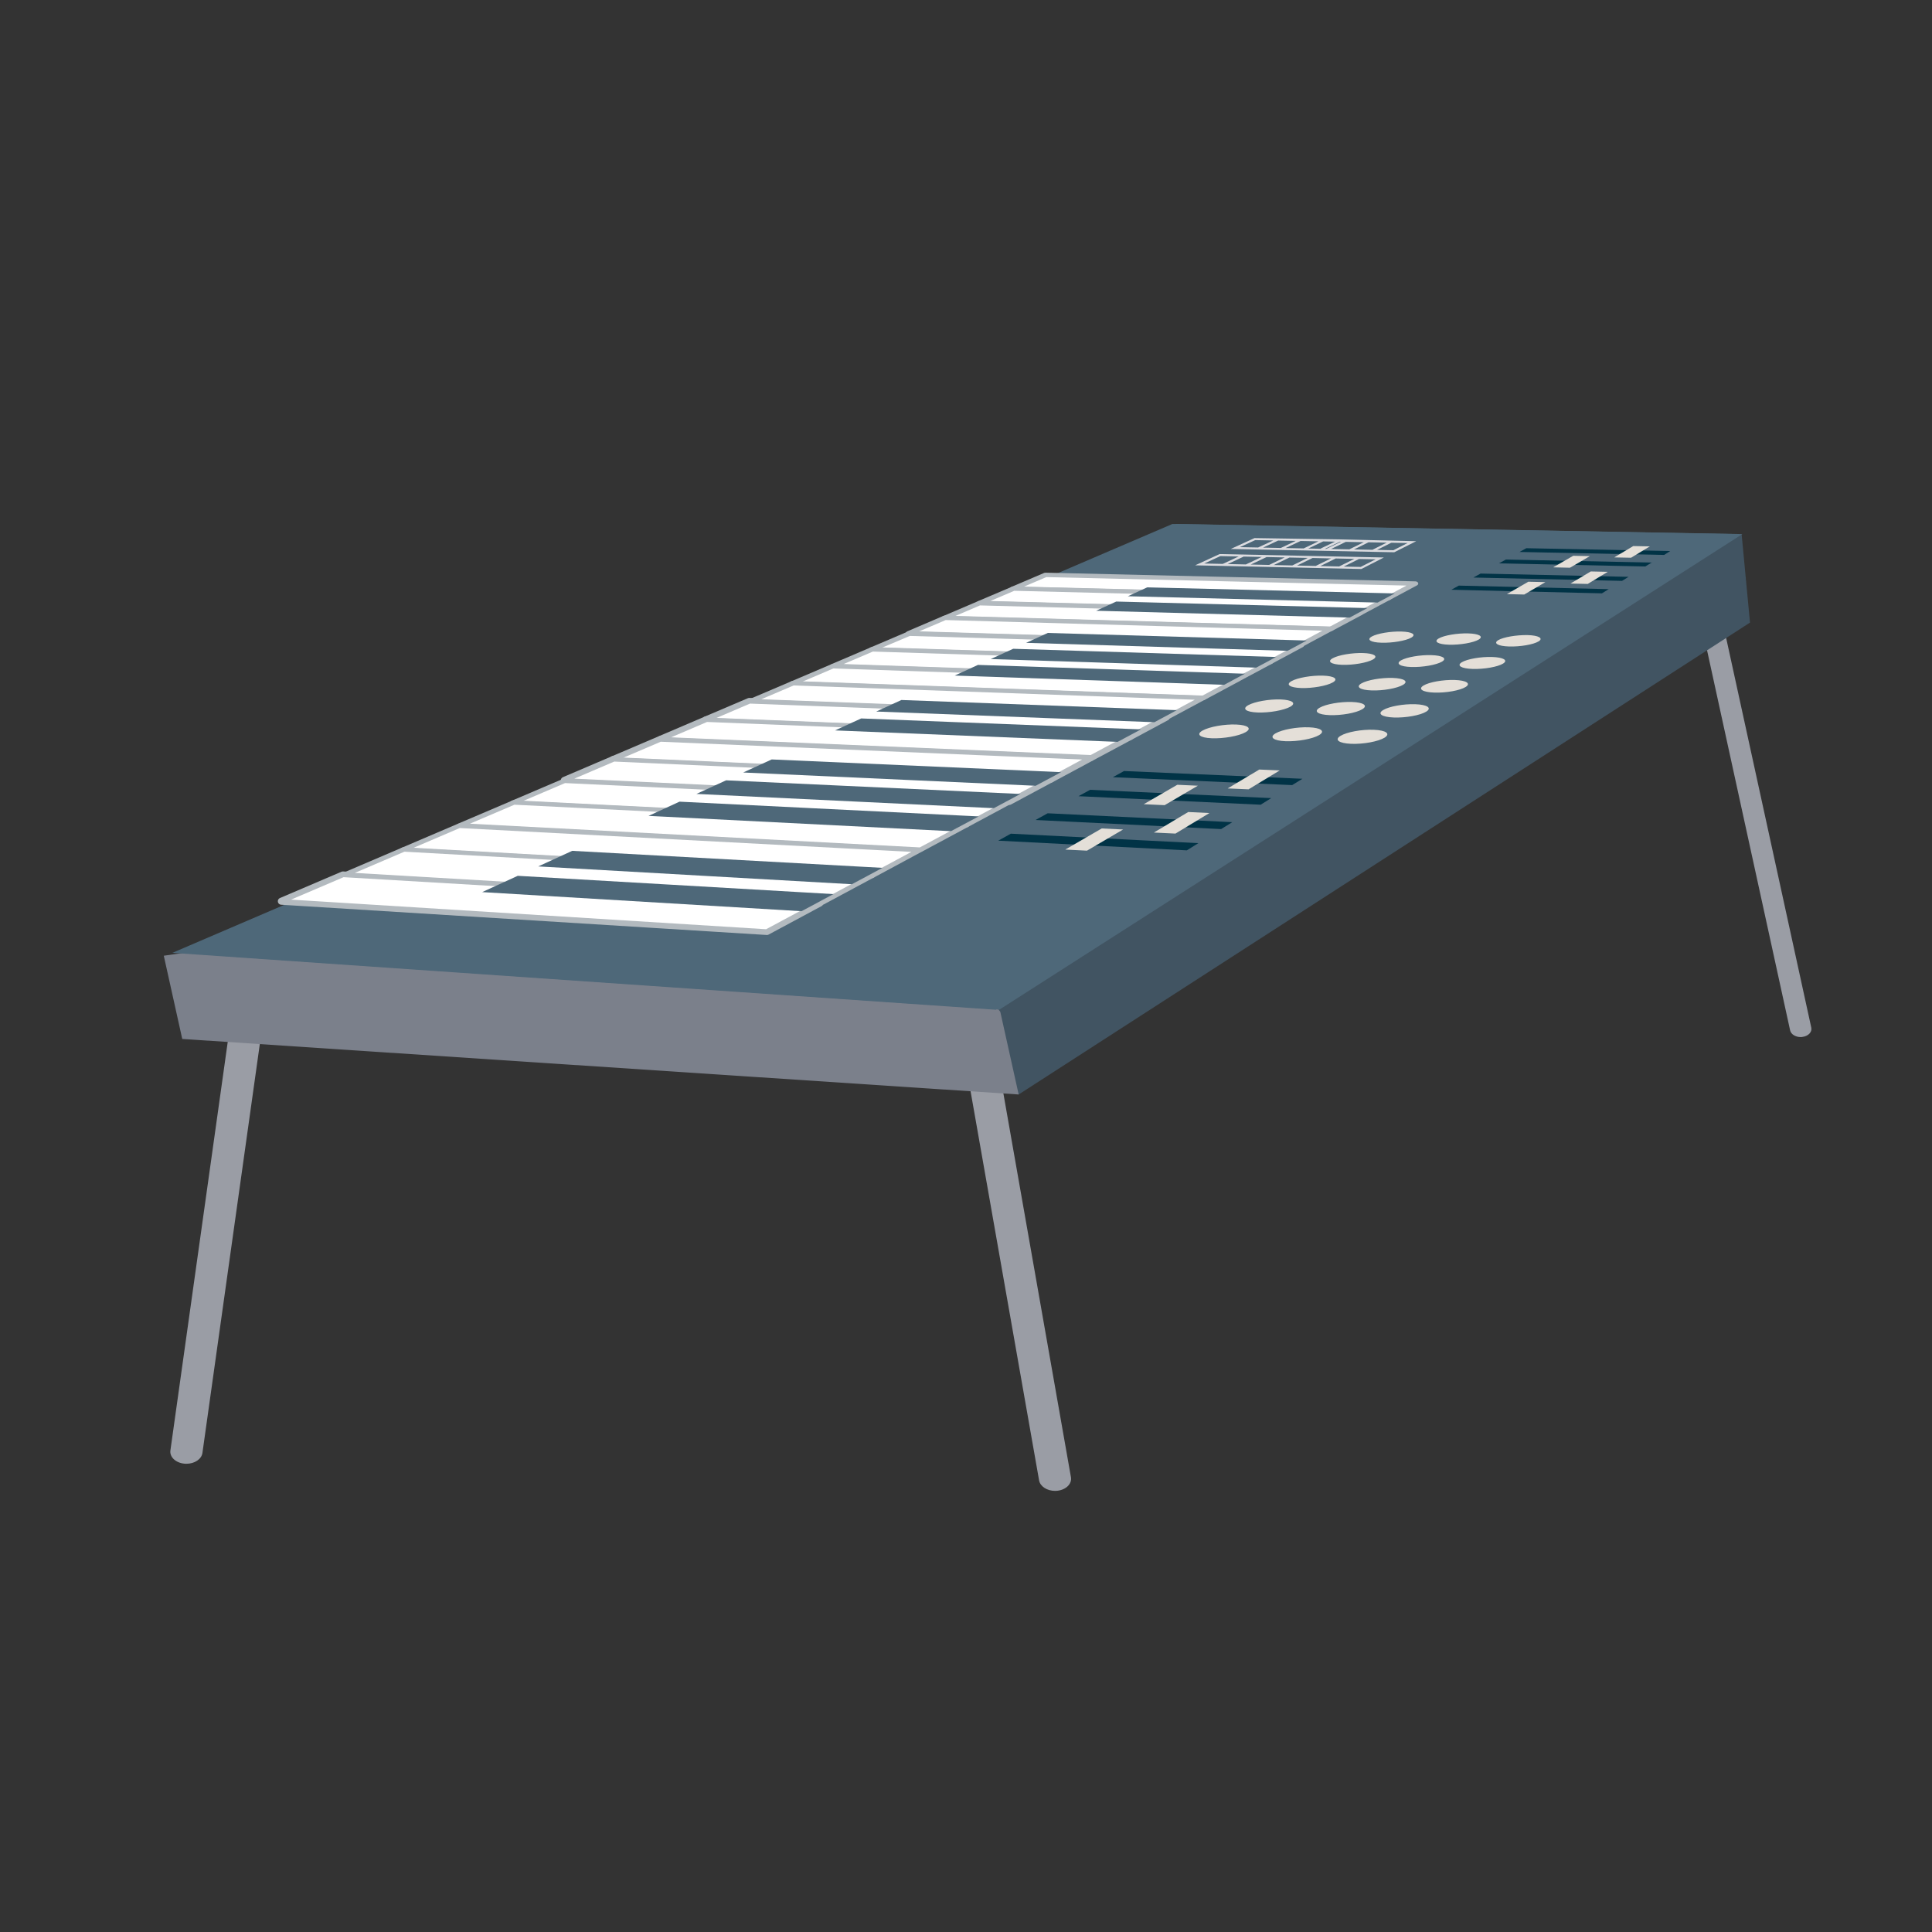 <?xml version="1.0" encoding="utf-8"?>
<!-- Generator: Adobe Illustrator 14.0.0, SVG Export Plug-In . SVG Version: 6.00 Build 43363)  -->
<!DOCTYPE svg PUBLIC "-//W3C//DTD SVG 1.1//EN" "http://www.w3.org/Graphics/SVG/1.1/DTD/svg11.dtd">
<svg version="1.1" id="Layer_1" xmlns="http://www.w3.org/2000/svg" xmlns:xlink="http://www.w3.org/1999/xlink" x="0px" y="0px"
	 width="150px" height="150px" viewBox="0 0 150 150" enable-background="new 0 0 150 150" xml:space="preserve">
<rect x="0" y="0" width="150" height="150" fill="#333333" stroke="none"/>
<g id="ukb1">
	<path fill="#9A9DA5" d="M139.805,80.518c-0.402,0-0.757-0.218-0.821-0.524l-7.231-33.085c-0.075-0.339,0.234-0.66,0.685-0.723
		c0.455-0.054,0.887,0.171,0.961,0.512l7.229,33.09c0.075,0.337-0.233,0.66-0.683,0.716
		C139.895,80.515,139.848,80.518,139.805,80.518z M14.475,113.646c-0.044,0-0.088-0.001-0.133-0.005
		c-0.687-0.054-1.185-0.514-1.112-1.029l4.488-31.981c0.071-0.514,0.684-0.884,1.374-0.834c0.688,0.055,1.185,0.516,1.113,1.029
		l-4.489,31.982C15.649,113.289,15.106,113.646,14.475,113.646z M81.913,115.751c-0.618,0-1.154-0.343-1.238-0.814l-5.497-31.221
		c-0.088-0.513,0.397-0.981,1.073-1.05c0.686-0.067,1.314,0.293,1.401,0.806l5.496,31.221c0.09,0.513-0.391,0.982-1.071,1.05
		C82.023,115.748,81.969,115.751,81.913,115.751z"/>
	<polygon fill="#415462" points="135.222,41.499 135.869,48.338 79.089,84.975 64.795,80.111 68.157,66.22 	"/>
	<polygon fill="#7B808B" points="12.716,74.202 14.15,80.664 79.089,84.975 77.663,78.557 68.157,66.22 	"/>
	<polygon fill="#4E6879" points="13.379,73.98 91.023,40.682 134.989,41.469 77.318,78.396 	"/>
	<polygon fill="#4E6879" points="13.7,73.968 91.33,40.681 135.276,41.467 77.597,78.384 	"/>
	<g>
		<g>
			<polygon fill="#FFFFFF" points="78.652,45.71 81.177,44.633 109.887,45.308 107.775,46.438 			"/>
			<path fill="#B3BABF" d="M107.775,46.61c-0.002,0-0.004,0-0.007,0l-29.123-0.728c-0.104-0.002-0.191-0.055-0.216-0.129
				c-0.022-0.075,0.017-0.153,0.11-0.191l2.521-1.077c0.037-0.017,0.082-0.02,0.124-0.022l28.707,0.674
				c0.099,0.002,0.183,0.051,0.212,0.121c0.028,0.07-0.005,0.144-0.085,0.189l-2.11,1.131
				C107.87,46.598,107.825,46.61,107.775,46.61z M79.47,45.56l28.235,0.705l1.495-0.801l-27.968-0.658L79.47,45.56z"/>
		</g>
		<g>
			<polygon fill="#FFFFFF" points="76.077,46.812 78.689,45.697 107.809,46.423 105.619,47.593 			"/>
			<path fill="#B3BABF" d="M105.619,47.765c-0.001,0-0.003,0-0.009,0l-29.542-0.782c-0.102-0.002-0.193-0.056-0.212-0.131
				c-0.027-0.074,0.016-0.151,0.106-0.189l2.614-1.114c0.036-0.016,0.084-0.021,0.121-0.022l29.118,0.725
				c0.098,0.002,0.184,0.052,0.212,0.118c0.029,0.068-0.007,0.144-0.086,0.189l-2.188,1.17
				C105.715,47.754,105.669,47.765,105.619,47.765z M76.891,46.662l28.659,0.757l1.576-0.842l-28.38-0.708L76.891,46.662z"/>
		</g>
		<g>
			<polygon fill="#FFFFFF" points="73.326,47.988 76.029,46.832 105.58,47.617 103.316,48.829 			"/>
			<path fill="#B3BABF" d="M103.316,49.001c-0.003,0-0.007,0-0.009,0l-29.99-0.842c-0.103-0.003-0.189-0.056-0.213-0.131
				c-0.025-0.074,0.019-0.151,0.108-0.189l2.703-1.156c0.038-0.017,0.086-0.024,0.123-0.022l29.56,0.785
				c0.09,0.002,0.185,0.052,0.21,0.122c0.021,0.065-0.007,0.145-0.087,0.188l-2.268,1.213
				C103.411,48.99,103.364,49.001,103.316,49.001z M74.137,47.839l29.109,0.817l1.653-0.886l-28.813-0.766L74.137,47.839z"/>
		</g>
		<g>
			<polygon fill="#FFFFFF" points="70.562,49.166 73.365,47.969 103.345,48.815 100.996,50.076 			"/>
			<path fill="#B3BABF" d="M100.996,50.247c-0.005,0-0.008,0-0.01,0l-30.435-0.908c-0.103-0.005-0.193-0.059-0.213-0.13
				c-0.025-0.075,0.017-0.151,0.108-0.192l2.792-1.197c0.049-0.015,0.088-0.022,0.123-0.021l29.981,0.845
				c0.096,0.002,0.193,0.051,0.211,0.121c0.028,0.068-0.007,0.146-0.087,0.189l-2.351,1.26
				C101.09,50.236,101.045,50.247,100.996,50.247z M71.369,49.018l29.557,0.884l1.744-0.936l-29.247-0.825L71.369,49.018z"/>
		</g>
		
			<polygon fill="#FFFFFF" stroke="#B3BABF" stroke-width="0.543" stroke-linecap="round" stroke-linejoin="round" stroke-miterlimit="10" points="
			54.79,55.9 58.174,54.457 90.556,55.677 87.693,57.215 		"/>
		
			<polygon fill="#FFFFFF" stroke="#B3BABF" stroke-width="0.543" stroke-linecap="round" stroke-linejoin="round" stroke-miterlimit="10" points="
			51.318,57.385 54.838,55.88 87.734,57.193 84.746,58.795 		"/>
		
			<polygon fill="#FFFFFF" stroke="#B3BABF" stroke-width="0.543" stroke-linecap="round" stroke-linejoin="round" stroke-miterlimit="10" points="
			47.583,58.979 51.252,57.413 84.691,58.825 81.577,60.499 		"/>
		
			<polygon fill="#FFFFFF" stroke="#B3BABF" stroke-width="0.543" stroke-linecap="round" stroke-linejoin="round" stroke-miterlimit="10" points="
			43.811,60.59 47.635,58.956 81.62,60.472 78.367,62.22 		"/>
		<g>
			<polygon fill="#FFFFFF" points="67.674,50.432 70.579,49.192 101.025,50.103 98.584,51.414 			"/>
			<path fill="#B3BABF" d="M98.584,51.585c-0.003,0-0.006,0-0.01,0l-30.91-0.982c-0.102-0.003-0.188-0.057-0.213-0.131
				c-0.023-0.074,0.021-0.151,0.108-0.19l2.905-1.24c0.036-0.016,0.079-0.023,0.122-0.022l30.448,0.912
				c0.099,0.003,0.184,0.051,0.211,0.118c0.027,0.066-0.008,0.144-0.087,0.189l-2.442,1.31
				C98.68,51.575,98.632,51.585,98.584,51.585z M68.479,50.286l30.037,0.955l1.834-0.986l-29.714-0.881L68.479,50.286z"/>
		</g>
		<g>
			<polygon fill="#FFFFFF" points="64.702,51.701 67.715,50.413 98.622,51.394 96.083,52.757 			"/>
			<path fill="#B3BABF" d="M96.083,52.929c-0.004,0-0.009,0-0.01,0l-31.381-1.056c-0.104-0.004-0.19-0.057-0.214-0.131
				c-0.023-0.074,0.021-0.152,0.109-0.19l3.013-1.288c0.037-0.016,0.08-0.025,0.124-0.022l30.907,0.981
				c0.098,0.002,0.182,0.052,0.211,0.122c0.026,0.07-0.008,0.146-0.087,0.189l-2.548,1.362
				C96.178,52.918,96.129,52.929,96.083,52.929z M65.501,51.556l30.511,1.027l1.935-1.038L67.77,50.587L65.501,51.556z"/>
		</g>
		<g>
			<polygon fill="#FFFFFF" points="61.513,53.063 64.645,51.726 96.031,52.783 93.394,54.199 			"/>
			<path fill="#B3BABF" d="M93.394,54.37c-0.002,0-0.007,0-0.01,0l-31.881-1.135c-0.102-0.003-0.189-0.057-0.212-0.131
				s0.021-0.151,0.109-0.189l3.13-1.337c0.038-0.016,0.081-0.023,0.124-0.022l31.389,1.058c0.098,0.002,0.182,0.051,0.21,0.122
				c0.026,0.07-0.007,0.146-0.088,0.188l-2.638,1.416C93.488,54.359,93.441,54.37,93.394,54.37z M62.311,52.92l31.014,1.104
				l2.037-1.092L64.7,51.899L62.311,52.92z"/>
		</g>
		<g>
			<polygon fill="#FFFFFF" points="58.307,54.432 61.561,53.044 93.433,54.179 90.686,55.653 			"/>
			<path fill="#B3BABF" d="M90.686,55.825c-0.005,0-0.008,0-0.019,0L58.29,54.601c-0.103-0.003-0.188-0.057-0.211-0.131
				c-0.024-0.075,0.021-0.15,0.109-0.188l3.254-1.388c0.037-0.014,0.083-0.024,0.123-0.021l31.874,1.135
				c0.093,0.003,0.181,0.053,0.208,0.121c0.022,0.068-0.011,0.145-0.089,0.188l-2.747,1.475
				C90.781,55.814,90.734,55.825,90.686,55.825z M59.104,54.29l31.512,1.189l2.147-1.151l-31.146-1.109L59.104,54.29z"/>
		</g>
		<g>
			<polygon fill="#FFFFFF" points="54.79,55.9 58.174,54.457 90.556,55.677 87.693,57.215 			"/>
			<path fill="#B3BABF" d="M87.693,57.386c-0.003,0-0.008,0-0.012,0l-32.904-1.313c-0.101-0.005-0.187-0.058-0.211-0.132
				c-0.023-0.074,0.021-0.151,0.109-0.188l3.383-1.444c0.038-0.017,0.081-0.024,0.125-0.022l32.381,1.222
				c0.099,0.003,0.182,0.053,0.21,0.123c0.027,0.069-0.009,0.145-0.089,0.187l-2.862,1.538
				C87.789,57.375,87.74,57.386,87.693,57.386z M55.581,55.761l32.043,1.279l2.267-1.216l-31.662-1.197L55.581,55.761z"/>
		</g>
		<g>
			<polygon fill="#FFFFFF" points="51.318,57.385 54.838,55.88 87.734,57.193 84.746,58.795 			"/>
			<path fill="#B3BABF" d="M84.746,58.966c-0.005,0-0.018,0-0.018,0L51.3,57.557c-0.1-0.005-0.186-0.059-0.209-0.132
				c-0.023-0.074,0.021-0.15,0.109-0.188l3.521-1.505c0.038-0.017,0.082-0.021,0.125-0.022l32.895,1.313
				c0.095,0.004,0.182,0.054,0.205,0.123c0.027,0.069-0.009,0.144-0.089,0.188l-2.985,1.602
				C84.84,58.956,84.795,58.966,84.746,58.966z M52.104,57.246L84.68,58.62l2.391-1.282l-32.177-1.285L52.104,57.246z"/>
		</g>
		<g>
			<polygon fill="#FFFFFF" points="47.583,58.979 51.252,57.413 84.691,58.825 81.577,60.499 			"/>
			<path fill="#B3BABF" d="M81.577,60.67c-0.008,0-0.01,0-0.016,0l-33.993-1.52c-0.102-0.005-0.186-0.06-0.209-0.133
				c-0.025-0.074,0.022-0.15,0.108-0.188l3.669-1.566c0.04-0.017,0.083-0.024,0.126-0.021l33.439,1.411
				c0.097,0.005,0.18,0.054,0.207,0.124c0.027,0.07-0.008,0.144-0.087,0.187l-3.113,1.674C81.671,60.659,81.623,60.67,81.577,60.67z
				 M48.365,58.842l33.143,1.481l2.512-1.354L51.3,57.588L48.365,58.842z"/>
		</g>
		<g>
			<polygon fill="#FFFFFF" points="43.811,60.59 47.635,58.956 81.62,60.472 78.367,62.22 			"/>
			<path fill="#B3BABF" d="M78.367,62.392c-0.006,0-0.012,0-0.014,0l-34.566-1.631c-0.102-0.005-0.186-0.059-0.209-0.132
				c-0.022-0.074,0.022-0.15,0.11-0.188l3.825-1.634c0.038-0.017,0.084-0.021,0.127-0.022l33.983,1.517
				c0.092,0.005,0.186,0.055,0.203,0.123c0.023,0.065-0.01,0.145-0.087,0.188l-3.251,1.748
				C78.463,62.381,78.416,62.392,78.367,62.392z M44.59,60.454l33.71,1.591l2.663-1.432l-33.273-1.485L44.59,60.454z"/>
		</g>
		
			<polygon fill="#FFFFFF" stroke="#B3BABF" stroke-width="0.543" stroke-linecap="round" stroke-linejoin="round" stroke-miterlimit="10" points="
			21.843,69.972 26.623,67.929 63.657,70.111 59.546,72.321 		"/>
		<g>
			<polygon fill="#FFFFFF" points="39.824,62.328 43.817,60.624 78.391,62.256 74.986,64.083 			"/>
			<path fill="#B3BABF" d="M74.986,64.254c-0.005,0-0.011,0-0.019-0.001l-35.161-1.754c-0.1-0.005-0.185-0.059-0.208-0.133
				c-0.023-0.073,0.023-0.149,0.11-0.187l3.992-1.704c0.04-0.016,0.083-0.023,0.129-0.021l34.574,1.632
				c0.095,0.013,0.179,0.054,0.205,0.123c0.025,0.07-0.01,0.145-0.088,0.187l-3.404,1.828
				C75.082,64.244,75.034,64.254,74.986,64.254z M40.599,62.194l34.32,1.714l2.816-1.513l-33.864-1.597L40.599,62.194z"/>
		</g>
		<g>
			<polygon fill="#FFFFFF" points="35.718,64.082 39.886,62.304 75.038,64.057 71.48,65.968 			"/>
			<path fill="#B3BABF" d="M71.48,66.139c-0.007,0-0.01,0-0.018-0.001l-35.761-1.885c-0.102-0.005-0.186-0.06-0.208-0.132
				c-0.022-0.074,0.021-0.149,0.109-0.188l4.167-1.777c0.039-0.018,0.086-0.022,0.128-0.022l35.151,1.753
				c0.086,0.005,0.18,0.055,0.205,0.124c0.017,0.069-0.018,0.145-0.087,0.186l-3.559,1.911
				C71.574,66.128,71.527,66.139,71.48,66.139z M36.488,63.95l34.925,1.843l2.973-1.597l-34.446-1.718L36.488,63.95z"/>
		</g>
		<g>
			<polygon fill="#FFFFFF" points="31.284,65.977 35.64,64.116 71.41,66.002 67.678,68.009 			"/>
			<path fill="#B3BABF" d="M67.678,68.18c-0.004,0-0.011,0-0.016-0.001l-36.396-2.031c-0.101-0.006-0.184-0.06-0.206-0.133
				c-0.022-0.074,0.023-0.149,0.11-0.187l4.356-1.861c0.039-0.016,0.083-0.026,0.129-0.021l35.77,1.885
				c0.097,0.006,0.179,0.054,0.203,0.124c0.028,0.069-0.007,0.144-0.087,0.186l-3.723,2.006
				C67.774,68.168,67.727,68.18,67.678,68.18z M32.049,65.848l35.564,1.984l3.149-1.693l-35.068-1.85L32.049,65.848z"/>
		</g>
		<g>
			<polyline fill="#FFFFFF" points="31.346,65.951 67.733,67.978 63.822,70.078 26.79,67.898 			"/>
			<path fill="#B3BABF" d="M63.822,70.25c-0.006,0-0.013,0-0.019,0l-37.031-2.18c-0.1-0.006-0.182-0.061-0.205-0.133
				c-0.022-0.074,0.023-0.149,0.11-0.187l4.554-1.948c0.04-0.016,0.087-0.028,0.131-0.021l36.388,2.027
				c0.096,0.006,0.176,0.055,0.203,0.125c0.026,0.068-0.008,0.143-0.086,0.185l-3.913,2.102C63.916,70.239,63.87,70.25,63.822,70.25
				z M27.549,67.771l36.206,2.131l3.333-1.79l-35.689-1.987L27.549,67.771z"/>
		</g>
		<g>
			<polygon fill="#FFFFFF" points="21.843,69.972 26.623,67.929 63.657,70.111 59.546,72.321 			"/>
			<path fill="#B3BABF" d="M59.546,72.492c-0.006,0-0.014,0-0.019,0l-37.704-2.35c-0.1-0.007-0.183-0.062-0.205-0.134
				s0.022-0.148,0.11-0.186l4.779-2.042c0.04-0.017,0.087-0.026,0.132-0.021l37.036,2.181c0.095,0.007,0.176,0.056,0.202,0.125
				c0.026,0.069-0.009,0.144-0.088,0.186l-4.112,2.209C59.64,72.481,59.594,72.492,59.546,72.492z M22.597,69.846l36.884,2.299
				l3.535-1.899l-36.342-2.142L22.597,69.846z"/>
		</g>
	</g>
	<path fill="#4E6879" d="M87.567,46.292l1.504-0.69l19.214,0.471l-1.327,0.711L87.567,46.292z M85.104,47.418l1.561-0.714
		l19.494,0.507l-1.377,0.739L85.104,47.418z M79.67,49.91l1.68-0.768l20.102,0.588l-1.488,0.8L79.67,49.91z M76.921,51.169
		l1.743-0.798l20.408,0.637l-1.543,0.828L76.921,51.169z M74.124,52.451l1.805-0.828l20.72,0.684l-1.607,0.862L74.124,52.451z
		 M68.032,55.243l1.953-0.895l21.377,0.792l-1.736,0.933L68.032,55.243z M64.832,56.709l2.031-0.929l21.72,0.849l-1.812,0.97
		L64.832,56.709z M57.702,59.976l2.212-1.013l22.469,0.987l-1.975,1.057L57.702,59.976z M54.071,61.64l2.305-1.056l22.846,1.059
		l-2.062,1.105L54.071,61.64z M50.352,63.345l2.405-1.104l23.226,1.144l-2.152,1.147L50.352,63.345z M41.788,67.269l2.639-1.21
		l24.088,1.321l-2.373,1.272L41.788,67.269z M37.435,69.263l2.763-1.265l24.515,1.42l-2.487,1.327L37.435,69.263z"/>
	<g>
		<polygon fill="#4E6879" points="102.98,42.615 104.118,42.063 104.027,42.061 102.871,42.613 		"/>
		<polygon fill="#4E6879" points="103.968,43.981 103.971,43.981 104.063,43.936 		"/>
		<polygon fill="#4E6879" points="103.694,43.975 103.968,43.981 104.063,43.936 105.15,43.391 104.817,43.385 103.667,43.94 		"/>
		<g>
			<path fill="#DCDCE0" d="M104.021,41.878l-6.59-0.101h-0.032l-1.843,0.845l12.66,0.255l0.034,0l1.704-0.858L104.021,41.878z
				 M106.914,42.694l1.105-0.556l1.267,0.024l-1.103,0.558L106.914,42.694z M105.127,42.658l1.124-0.555l1.411,0.027l-1.106,0.557
				L105.127,42.658z M103.345,42.623l1.141-0.553l1.398,0.027l-1.122,0.555L103.345,42.623z M102.871,42.613l1.154-0.552
				l0.086,0.002l-1.14,0.553L102.871,42.613z M101.576,42.587l1.15-0.552l0.928,0.018l-1.104,0.529l0.017,0.025L101.576,42.587z
				 M99.813,42.55l1.163-0.549l1.389,0.027l-1.147,0.551L99.813,42.55z M98.058,42.516l1.178-0.547l1.367,0.026l-1.163,0.55
				L98.058,42.516z M96.264,42.48l1.19-0.546l1.402,0.027l-1.176,0.546L96.264,42.48z"/>
			<path fill="#DCDCE0" d="M94.694,43.017l-1.904,0.875l12.873,0.284h0.034l1.749-0.893l-12.73-0.265L94.694,43.017z M97.959,43.242
				l-1.229,0.581l-1.414-0.031l1.246-0.579L97.959,43.242z M99.744,43.279l-1.21,0.583L97.11,43.83l1.229-0.581L99.744,43.279z
				 M101.537,43.316l-1.201,0.585l-1.438-0.031l1.211-0.583L101.537,43.316z M103.34,43.354l-1.189,0.586l-1.449-0.031l1.202-0.586
				L103.34,43.354z M104.817,43.385l0.333,0.006l-1.088,0.544l-0.092,0.045h-0.003l-0.273-0.006l-1.18-0.026l1.188-0.588
				L104.817,43.385z M106.803,43.426l-1.161,0.591l-1.312-0.028l1.18-0.59L106.803,43.426z M94.935,43.782l-1.439-0.031l1.255-0.576
				l1.423,0.029L94.935,43.782z"/>
		</g>
	</g>
	<path fill="#E4DFD8" d="M117.164,50.193c-0.868-0.027-1.244-0.248-0.844-0.49c0.404-0.242,1.425-0.409,2.278-0.395
		c0.866,0.023,1.25,0.249,0.861,0.487C119.065,50.039,118.039,50.219,117.164,50.193z M112.501,50.055
		c-0.86-0.027-1.217-0.244-0.8-0.486c0.412-0.241,1.436-0.414,2.287-0.392c0.854,0.026,1.219,0.239,0.815,0.481
		C114.395,49.9,113.362,50.079,112.501,50.055z M107.256,49.9c-0.849-0.024-1.176-0.241-0.751-0.481
		c0.43-0.238,1.458-0.411,2.294-0.387c0.843,0.024,1.187,0.235,0.767,0.476C109.143,49.749,108.106,49.926,107.256,49.9z
		 M114.335,51.936c-0.891-0.029-1.265-0.261-0.842-0.518c0.42-0.253,1.47-0.438,2.349-0.41c0.883,0.026,1.271,0.254,0.857,0.512
		C116.288,51.776,115.225,51.964,114.335,51.936z M109.57,51.785c-0.879-0.027-1.232-0.257-0.794-0.515
		c0.438-0.251,1.493-0.434,2.354-0.405c0.872,0.024,1.247,0.252,0.825,0.505C111.514,51.626,110.449,51.813,109.57,51.785z
		 M104.211,51.617c-0.866-0.029-1.198-0.258-0.743-0.51c0.439-0.249,1.509-0.432,2.361-0.405c0.859,0.026,1.206,0.25,0.764,0.501
		C106.146,51.457,105.079,51.642,104.211,51.617z M111.353,53.772c-0.906-0.031-1.28-0.276-0.836-0.546
		c0.442-0.271,1.528-0.46,2.425-0.433c0.904,0.03,1.283,0.271,0.852,0.542C113.36,53.608,112.267,53.805,111.353,53.772z
		 M106.484,53.604c-0.896-0.032-1.246-0.274-0.789-0.542c0.458-0.266,1.544-0.457,2.433-0.428c0.889,0.031,1.252,0.268,0.804,0.536
		C108.479,53.44,107.383,53.637,106.484,53.604z M101.009,53.418c-0.883-0.032-1.211-0.272-0.731-0.539
		c0.474-0.262,1.563-0.451,2.44-0.423c0.88,0.028,1.219,0.265,0.755,0.529C103,53.254,101.895,53.448,101.009,53.418z
		 M108.213,55.706c-0.933-0.035-1.299-0.293-0.827-0.577c0.465-0.285,1.582-0.486,2.502-0.453c0.921,0.031,1.304,0.288,0.849,0.573
		C110.279,55.535,109.145,55.741,108.213,55.706z M103.233,55.522c-0.921-0.034-1.265-0.291-0.781-0.573
		c0.481-0.281,1.599-0.479,2.511-0.448c0.913,0.031,1.271,0.285,0.798,0.567C105.287,55.352,104.152,55.556,103.233,55.522z
		 M97.636,55.318c-0.903-0.036-1.225-0.291-0.72-0.57c0.5-0.276,1.633-0.475,2.521-0.443c0.895,0.039,1.229,0.282,0.743,0.565
		C99.681,55.146,98.545,55.352,97.636,55.318z M104.897,57.749c-0.949-0.039-1.315-0.314-0.824-0.615
		c0.495-0.303,1.654-0.513,2.592-0.474c0.941,0.037,1.316,0.302,0.84,0.608C107.021,57.571,105.853,57.787,104.897,57.749z
		 M99.801,57.547c-0.938-0.038-1.281-0.311-0.766-0.61c0.509-0.296,1.669-0.506,2.596-0.469c0.93,0.035,1.282,0.303,0.789,0.602
		C101.918,57.369,100.744,57.584,99.801,57.547z M94.079,57.318c-0.927-0.037-1.241-0.305-0.708-0.601
		c0.528-0.294,1.691-0.501,2.603-0.466c0.919,0.039,1.247,0.303,0.731,0.597C96.188,57.145,95.005,57.355,94.079,57.318z"/>
	<path fill="#013346" d="M117.977,42.854l0.525-0.291l11.176,0.22l-0.477,0.302L117.977,42.854z M116.379,43.74l0.538-0.298
		l11.318,0.236l-0.495,0.302L116.379,43.74z M114.392,44.84l0.559-0.309l11.491,0.254l-0.508,0.314L114.392,44.84z M112.681,45.788
		l0.58-0.321l11.638,0.275l-0.525,0.325L112.681,45.788z M86.402,60.341l0.868-0.479l13.85,0.602l-0.796,0.491L86.402,60.341z
		 M83.733,61.816l0.903-0.495l14.063,0.644l-0.824,0.513L83.733,61.816z M80.399,63.663l0.942-0.52l14.334,0.69l-0.867,0.537
		L80.399,63.663z M77.504,65.269l0.977-0.542l14.56,0.735l-0.896,0.559L77.504,65.269z"/>
	<path fill="#E4DFD8" d="M125.33,43.276l1.476-0.88l1.284,0.026l-1.456,0.881L125.33,43.276z M120.589,44.048l1.555-0.897
		l1.291,0.027l-1.541,0.9L120.589,44.048z M121.933,45.307l1.573-0.94l1.321,0.029l-1.555,0.94L121.933,45.307z M116.998,46.125
		l1.662-0.96l1.325,0.031l-1.643,0.963L116.998,46.125z M95.318,61.213l2.453-1.466l1.589,0.068l-2.423,1.469L95.318,61.213z
		 M88.8,62.438l2.605-1.508l1.597,0.072l-2.581,1.511L88.8,62.438z M89.589,64.638l2.664-1.593l1.649,0.078l-2.639,1.596
		L89.589,64.638z M82.709,65.96l2.828-1.639l1.661,0.081l-2.806,1.643L82.709,65.96z"/>
</g>
</svg>
